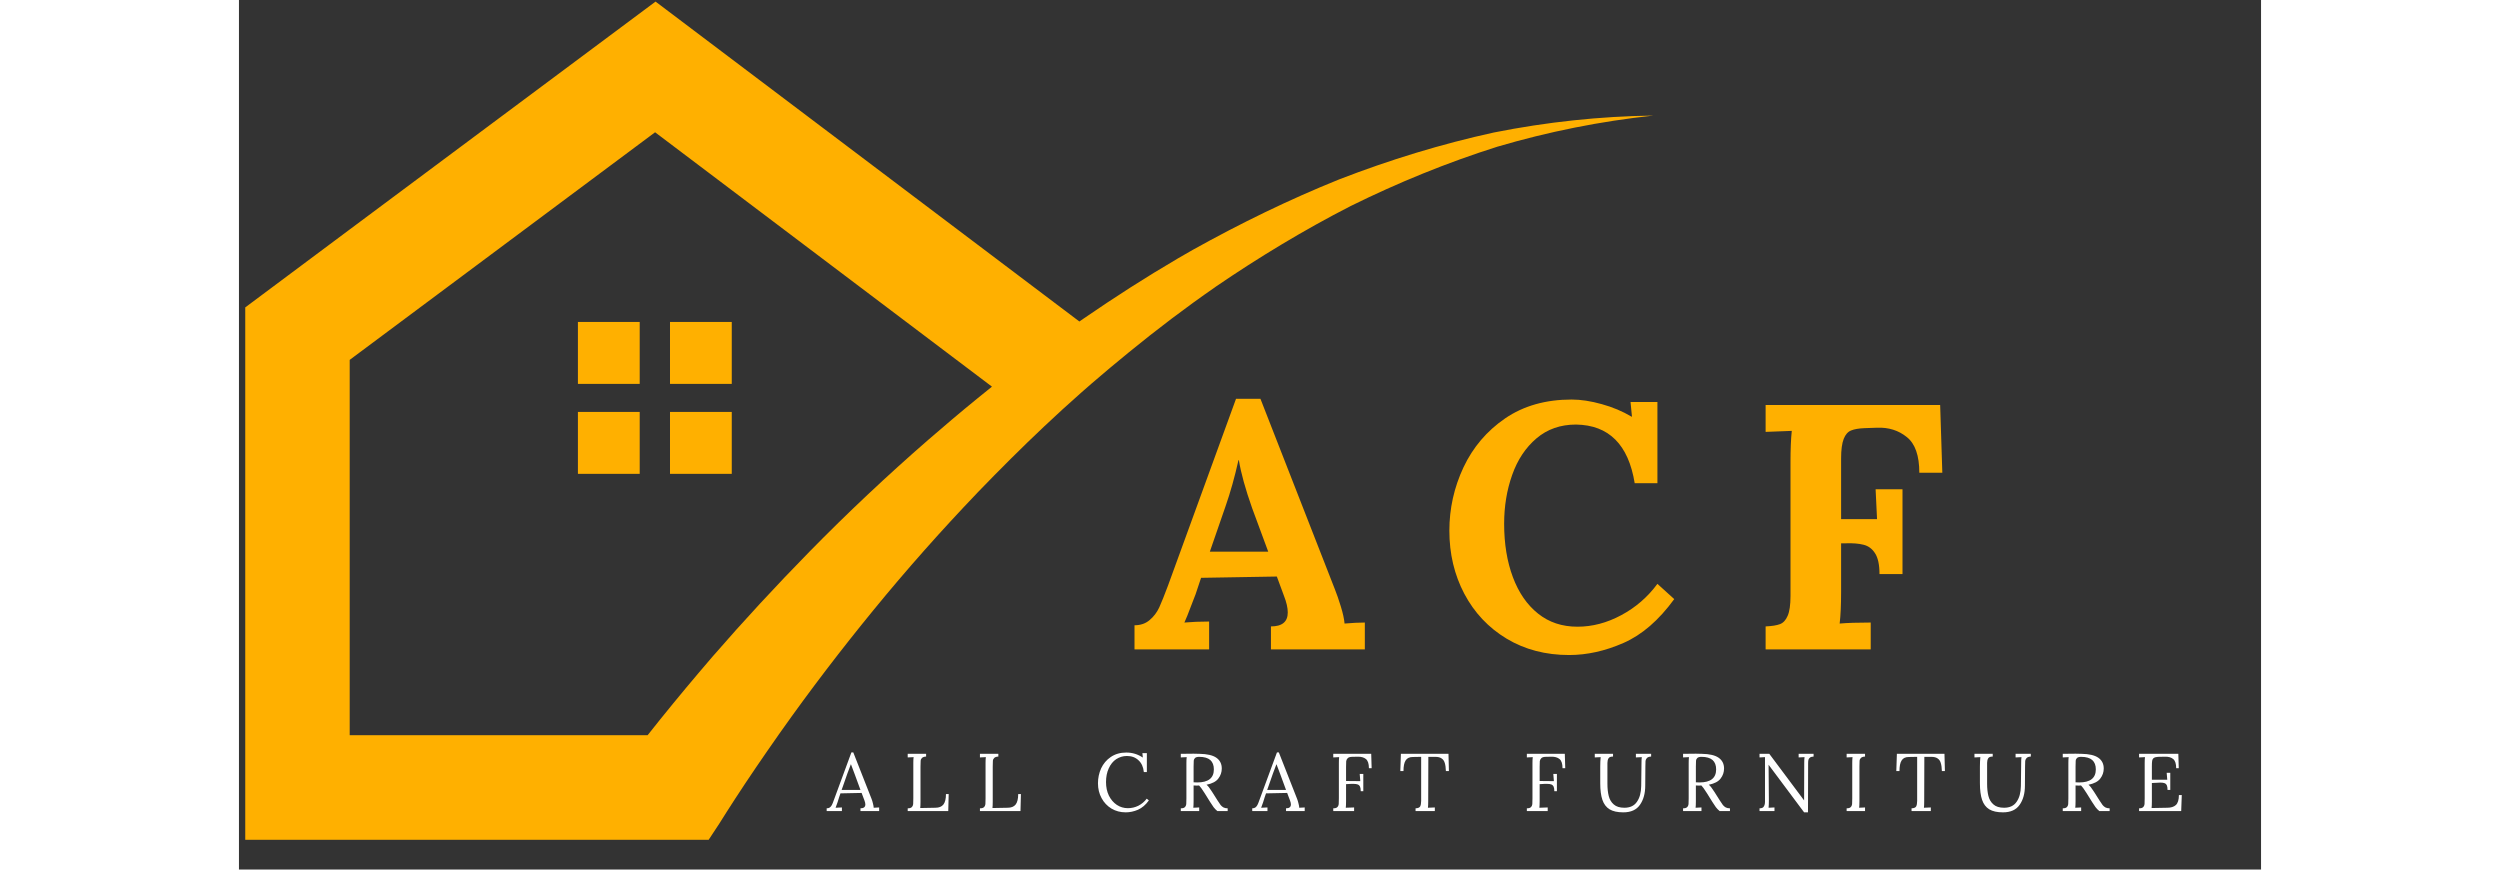 <svg xmlns="http://www.w3.org/2000/svg" xmlns:xlink="http://www.w3.org/1999/xlink" width="230" zoomAndPan="magnify" viewBox="0 0 219.75 94.5" height="80" preserveAspectRatio="xMidYMid meet" version="1.0"><rect x="0" y="0" width="219.75" height="94.5" fill="#333333" stroke="none"/><defs><g/><clipPath id="f5bf1ee02c"><path d="M 0.66 0.172 L 153.773 0.172 L 153.773 91.293 L 0.66 91.293 Z M 0.66 0.172 " clip-rule="nonzero"/></clipPath></defs><g clip-path="url(#f5bf1ee02c)"><path fill="#ffb000" d="M 136.383 14.398 C 130.668 15.648 125.043 17.375 119.555 19.5 C 114.098 21.699 108.797 24.289 103.645 27.16 C 103.105 27.465 102.566 27.773 102.035 28.086 C 98.547 30.129 95.145 32.316 91.809 34.609 C 91.648 34.715 91.492 34.832 91.332 34.938 L 80.215 26.547 L 45.273 0.172 L 12.035 24.938 L 0.684 33.406 L 0.684 91.266 L 51.043 91.266 L 52.195 89.516 C 52.742 88.633 53.309 87.762 53.871 86.887 C 55.406 84.523 56.996 82.203 58.621 79.887 C 58.625 79.879 58.637 79.867 58.641 79.855 C 58.719 79.75 58.797 79.633 58.875 79.527 C 62.07 75.004 65.449 70.586 68.969 66.285 C 72.547 61.91 76.305 57.672 80.211 53.59 C 80.23 53.562 80.266 53.527 80.293 53.5 C 82.648 51.062 85.047 48.66 87.523 46.328 C 88.848 45.078 90.191 43.852 91.559 42.645 C 91.922 42.324 92.281 42.012 92.645 41.695 C 93.977 40.547 95.32 39.418 96.684 38.309 C 99.738 35.816 102.871 33.43 106.121 31.184 C 106.125 31.18 106.125 31.172 106.129 31.172 C 110.84 27.957 115.738 24.992 120.832 22.383 C 125.957 19.852 131.277 17.676 136.762 15.941 C 142.277 14.316 147.953 13.176 153.723 12.559 C 147.93 12.633 142.125 13.254 136.383 14.398 Z M 80.215 43.328 C 78.418 44.789 76.652 46.289 74.902 47.805 C 70.438 51.688 66.125 55.746 61.984 59.969 C 58.371 63.656 54.859 67.449 51.461 71.363 C 50.977 71.93 50.477 72.508 49.988 73.09 C 48.094 75.324 46.234 77.59 44.414 79.895 L 12.035 79.895 L 12.035 39.109 L 45.223 14.375 L 80.215 40.797 L 81.832 42.02 C 81.289 42.453 80.754 42.891 80.215 43.328 Z M 80.215 43.328 " fill-opacity="1" fill-rule="nonzero"/></g><path fill="#ffb000" d="M 36.836 34.988 L 43.551 34.988 L 43.551 41.719 L 36.836 41.719 Z M 36.836 34.988 " fill-opacity="1" fill-rule="nonzero"/><path fill="#ffb000" d="M 46.844 34.988 L 53.555 34.988 L 53.555 41.719 L 46.844 41.719 Z M 46.844 34.988 " fill-opacity="1" fill-rule="nonzero"/><path fill="#ffb000" d="M 36.836 44.766 L 43.551 44.766 L 43.551 51.496 L 36.836 51.496 Z M 36.836 44.766 " fill-opacity="1" fill-rule="nonzero"/><path fill="#ffb000" d="M 46.844 44.766 L 53.555 44.766 L 53.555 51.496 L 46.844 51.496 Z M 46.844 44.766 " fill-opacity="1" fill-rule="nonzero"/><g fill="#ffb000" fill-opacity="1"><g transform="translate(97.167, 70.576)"><g><path d="M 0.156 -2.625 C 0.812 -2.625 1.359 -2.812 1.797 -3.188 C 2.242 -3.562 2.594 -4.02 2.844 -4.562 C 3.094 -5.113 3.41 -5.906 3.797 -6.938 L 11.188 -27.234 L 13.844 -27.234 L 21.922 -6.562 C 22.129 -6.051 22.348 -5.422 22.578 -4.672 C 22.805 -3.93 22.941 -3.312 22.984 -2.812 C 23.816 -2.883 24.551 -2.922 25.188 -2.922 L 25.188 0 L 14.984 0 L 14.984 -2.5 C 16.203 -2.5 16.812 -3.004 16.812 -4.016 C 16.812 -4.523 16.672 -5.133 16.391 -5.844 L 15.625 -7.922 L 7.391 -7.781 L 6.797 -6 C 6.711 -5.789 6.535 -5.332 6.266 -4.625 C 6.004 -3.914 5.773 -3.348 5.578 -2.922 C 6.391 -2.992 7.285 -3.031 8.266 -3.031 L 8.266 0 L 0.156 0 Z M 14.688 -10.625 L 12.938 -15.359 C 12.207 -17.43 11.727 -19.164 11.5 -20.562 L 11.453 -20.562 C 11.047 -18.738 10.578 -17.066 10.047 -15.547 L 8.344 -10.625 Z M 14.688 -10.625 "/></g></g></g><g fill="#ffb000" fill-opacity="1"><g transform="translate(130.213, 70.576)"><g><path d="M 14.344 0.609 C 11.789 0.609 9.523 0.016 7.547 -1.172 C 5.578 -2.359 4.047 -3.984 2.953 -6.047 C 1.867 -8.109 1.328 -10.395 1.328 -12.906 C 1.328 -15.301 1.836 -17.594 2.859 -19.781 C 3.891 -21.969 5.398 -23.742 7.391 -25.109 C 9.391 -26.473 11.797 -27.156 14.609 -27.156 C 15.617 -27.156 16.711 -26.988 17.891 -26.656 C 19.066 -26.332 20.145 -25.879 21.125 -25.297 L 21.172 -25.297 L 21.016 -26.891 L 23.938 -26.891 L 23.938 -18.062 L 21.469 -18.062 C 20.789 -22.258 18.664 -24.383 15.094 -24.438 C 13.406 -24.438 11.973 -23.938 10.797 -22.938 C 9.617 -21.938 8.738 -20.613 8.156 -18.969 C 7.57 -17.32 7.281 -15.551 7.281 -13.656 C 7.281 -11.477 7.598 -9.539 8.234 -7.844 C 8.867 -6.156 9.781 -4.836 10.969 -3.891 C 12.156 -2.941 13.582 -2.469 15.25 -2.469 C 16.863 -2.469 18.445 -2.883 20 -3.719 C 21.562 -4.551 22.875 -5.688 23.938 -7.125 L 25.766 -5.469 C 24.086 -3.164 22.25 -1.578 20.25 -0.703 C 18.258 0.172 16.289 0.609 14.344 0.609 Z M 14.344 0.609 "/></g></g></g><g fill="#ffb000" fill-opacity="1"><g transform="translate(164.019, 70.576)"><g><path d="M 1.891 -2.5 C 2.578 -2.531 3.098 -2.613 3.453 -2.75 C 3.805 -2.883 4.082 -3.18 4.281 -3.641 C 4.488 -4.098 4.594 -4.816 4.594 -5.797 L 4.594 -20.328 C 4.594 -21.742 4.641 -22.883 4.734 -23.75 L 1.891 -23.641 L 1.891 -26.562 L 20.859 -26.562 L 21.094 -19.203 L 18.594 -19.203 C 18.594 -21.066 18.141 -22.359 17.234 -23.078 C 16.336 -23.805 15.258 -24.145 14 -24.094 L 12.641 -24.047 C 12.023 -24.023 11.539 -23.941 11.188 -23.797 C 10.832 -23.66 10.562 -23.352 10.375 -22.875 C 10.188 -22.395 10.094 -21.688 10.094 -20.75 L 10.094 -14.156 L 14 -14.156 C 13.977 -14.477 13.926 -15.562 13.844 -17.406 L 16.766 -17.406 L 16.766 -8.188 L 14.266 -8.188 C 14.266 -9.207 14.102 -9.961 13.781 -10.453 C 13.469 -10.941 13.051 -11.25 12.531 -11.375 C 12.02 -11.508 11.359 -11.562 10.547 -11.531 L 10.094 -11.531 L 10.094 -6.219 C 10.094 -4.801 10.039 -3.664 9.938 -2.812 C 10.75 -2.883 11.875 -2.922 13.312 -2.922 L 13.312 0 L 1.891 0 Z M 1.891 -2.5 "/></g></g></g><g fill="#ffffff" fill-opacity="1"><g transform="translate(63.917, 88.141)"><g><path d="M -0.047 -0.297 C 0.098 -0.297 0.211 -0.328 0.297 -0.391 C 0.391 -0.461 0.461 -0.551 0.516 -0.656 C 0.578 -0.77 0.645 -0.938 0.719 -1.156 L 0.812 -1.406 L 2.641 -6.375 L 2.844 -6.375 L 4.828 -1.328 C 4.891 -1.172 4.941 -1 4.984 -0.812 C 5.035 -0.625 5.062 -0.473 5.062 -0.359 L 5.656 -0.391 L 5.656 0 L 3.625 0 L 3.625 -0.297 C 3.977 -0.297 4.156 -0.438 4.156 -0.719 C 4.156 -0.832 4.125 -0.973 4.062 -1.141 L 3.75 -1.969 L 1.453 -1.922 C 1.359 -1.672 1.254 -1.352 1.141 -0.969 C 1.078 -0.77 1.004 -0.566 0.922 -0.359 L 1.609 -0.391 L 1.609 0 L -0.047 0 Z M 3.625 -2.297 L 3 -4 L 2.594 -5.078 L 2.578 -5.078 L 2.203 -4.078 L 1.734 -2.734 L 1.578 -2.297 Z M 3.625 -2.297 "/></g></g></g><g fill="#ffffff" fill-opacity="1"><g transform="translate(72.192, 88.141)"><g><path d="M 0.484 -0.297 C 0.691 -0.297 0.836 -0.336 0.922 -0.422 C 1.016 -0.516 1.066 -0.625 1.078 -0.75 C 1.086 -0.875 1.094 -1.086 1.094 -1.391 L 1.094 -5.219 C 1.094 -5.469 1.102 -5.68 1.125 -5.859 L 0.484 -5.828 L 0.484 -6.219 L 2.484 -6.219 L 2.484 -5.922 C 2.273 -5.91 2.125 -5.859 2.031 -5.766 C 1.945 -5.68 1.898 -5.578 1.891 -5.453 C 1.879 -5.336 1.875 -5.129 1.875 -4.828 L 1.875 -1.016 C 1.875 -0.711 1.863 -0.484 1.844 -0.328 L 3.5 -0.359 C 3.883 -0.359 4.172 -0.473 4.359 -0.703 C 4.547 -0.941 4.641 -1.32 4.641 -1.844 L 4.938 -1.844 L 4.891 0 L 0.484 0 Z M 0.484 -0.297 "/></g></g></g><g fill="#ffffff" fill-opacity="1"><g transform="translate(80.042, 88.141)"><g><path d="M 0.484 -0.297 C 0.691 -0.297 0.836 -0.336 0.922 -0.422 C 1.016 -0.516 1.066 -0.625 1.078 -0.75 C 1.086 -0.875 1.094 -1.086 1.094 -1.391 L 1.094 -5.219 C 1.094 -5.469 1.102 -5.68 1.125 -5.859 L 0.484 -5.828 L 0.484 -6.219 L 2.484 -6.219 L 2.484 -5.922 C 2.273 -5.91 2.125 -5.859 2.031 -5.766 C 1.945 -5.68 1.898 -5.578 1.891 -5.453 C 1.879 -5.336 1.875 -5.129 1.875 -4.828 L 1.875 -1.016 C 1.875 -0.711 1.863 -0.484 1.844 -0.328 L 3.5 -0.359 C 3.883 -0.359 4.172 -0.473 4.359 -0.703 C 4.547 -0.941 4.641 -1.32 4.641 -1.844 L 4.938 -1.844 L 4.891 0 L 0.484 0 Z M 0.484 -0.297 "/></g></g></g><g fill="#ffffff" fill-opacity="1"><g transform="translate(87.892, 88.141)"><g/></g></g><g fill="#ffffff" fill-opacity="1"><g transform="translate(92.947, 88.141)"><g><path d="M 3.422 0.141 C 2.848 0.141 2.332 0.004 1.875 -0.266 C 1.414 -0.547 1.055 -0.926 0.797 -1.406 C 0.535 -1.883 0.406 -2.422 0.406 -3.016 C 0.406 -3.586 0.52 -4.129 0.75 -4.641 C 0.988 -5.148 1.336 -5.562 1.797 -5.875 C 2.266 -6.195 2.828 -6.359 3.484 -6.359 C 4.141 -6.359 4.738 -6.176 5.281 -5.812 L 5.234 -6.297 L 5.719 -6.297 L 5.719 -4.234 L 5.391 -4.234 C 5.336 -4.785 5.145 -5.211 4.812 -5.516 C 4.488 -5.828 4.066 -5.984 3.547 -5.984 C 3.129 -5.984 2.742 -5.867 2.391 -5.641 C 2.047 -5.41 1.773 -5.078 1.578 -4.641 C 1.379 -4.211 1.281 -3.711 1.281 -3.141 C 1.281 -2.598 1.383 -2.109 1.594 -1.672 C 1.812 -1.242 2.098 -0.91 2.453 -0.672 C 2.816 -0.43 3.219 -0.312 3.656 -0.312 C 4.051 -0.312 4.43 -0.398 4.797 -0.578 C 5.16 -0.766 5.461 -1.02 5.703 -1.344 L 5.938 -1.156 C 5.594 -0.676 5.195 -0.336 4.75 -0.141 C 4.312 0.047 3.867 0.141 3.422 0.141 Z M 3.422 0.141 "/></g></g></g><g fill="#ffffff" fill-opacity="1"><g transform="translate(101.87, 88.141)"><g><path d="M 0.484 -0.297 C 0.691 -0.297 0.836 -0.336 0.922 -0.422 C 1.016 -0.516 1.066 -0.625 1.078 -0.75 C 1.086 -0.875 1.094 -1.086 1.094 -1.391 L 1.094 -5.219 C 1.094 -5.469 1.102 -5.68 1.125 -5.859 L 0.484 -5.828 L 0.484 -6.219 C 1.098 -6.227 1.562 -6.234 1.875 -6.234 C 2.164 -6.234 2.379 -6.227 2.516 -6.219 C 3.348 -6.207 3.957 -6.066 4.344 -5.797 C 4.738 -5.523 4.938 -5.133 4.938 -4.625 C 4.938 -4.219 4.812 -3.852 4.562 -3.531 C 4.32 -3.207 3.895 -2.984 3.281 -2.859 C 3.375 -2.785 3.461 -2.691 3.547 -2.578 C 3.629 -2.473 3.742 -2.305 3.891 -2.078 L 4.484 -1.141 C 4.617 -0.93 4.727 -0.77 4.812 -0.656 C 4.895 -0.551 5 -0.461 5.125 -0.391 C 5.25 -0.328 5.398 -0.297 5.578 -0.297 L 5.578 0 L 4.453 0 C 4.297 -0.133 4.16 -0.273 4.047 -0.422 C 3.941 -0.566 3.816 -0.754 3.672 -0.984 L 3.078 -1.938 L 2.953 -2.125 C 2.859 -2.281 2.773 -2.406 2.703 -2.5 C 2.629 -2.602 2.551 -2.695 2.469 -2.781 C 2.414 -2.77 2.336 -2.766 2.234 -2.766 C 2.066 -2.766 1.945 -2.77 1.875 -2.781 L 1.875 -1.062 C 1.875 -0.738 1.863 -0.504 1.844 -0.359 L 2.484 -0.391 L 2.484 0 L 0.484 0 Z M 2.266 -3.109 C 3.473 -3.109 4.078 -3.582 4.078 -4.531 C 4.078 -4.977 3.945 -5.316 3.688 -5.547 C 3.426 -5.773 3.023 -5.891 2.484 -5.891 C 2.273 -5.891 2.125 -5.848 2.031 -5.766 C 1.945 -5.68 1.898 -5.578 1.891 -5.453 C 1.879 -5.336 1.875 -5.129 1.875 -4.828 L 1.875 -3.125 C 2.051 -3.113 2.18 -3.109 2.266 -3.109 Z M 2.266 -3.109 "/></g></g></g><g fill="#ffffff" fill-opacity="1"><g transform="translate(110.164, 88.141)"><g><path d="M -0.047 -0.297 C 0.098 -0.297 0.211 -0.328 0.297 -0.391 C 0.391 -0.461 0.461 -0.551 0.516 -0.656 C 0.578 -0.77 0.645 -0.938 0.719 -1.156 L 0.812 -1.406 L 2.641 -6.375 L 2.844 -6.375 L 4.828 -1.328 C 4.891 -1.172 4.941 -1 4.984 -0.812 C 5.035 -0.625 5.062 -0.473 5.062 -0.359 L 5.656 -0.391 L 5.656 0 L 3.625 0 L 3.625 -0.297 C 3.977 -0.297 4.156 -0.438 4.156 -0.719 C 4.156 -0.832 4.125 -0.973 4.062 -1.141 L 3.75 -1.969 L 1.453 -1.922 C 1.359 -1.672 1.254 -1.352 1.141 -0.969 C 1.078 -0.77 1.004 -0.566 0.922 -0.359 L 1.609 -0.391 L 1.609 0 L -0.047 0 Z M 3.625 -2.297 L 3 -4 L 2.594 -5.078 L 2.578 -5.078 L 2.203 -4.078 L 1.734 -2.734 L 1.578 -2.297 Z M 3.625 -2.297 "/></g></g></g><g fill="#ffffff" fill-opacity="1"><g transform="translate(118.439, 88.141)"><g><path d="M 0.484 -0.297 C 0.691 -0.297 0.836 -0.336 0.922 -0.422 C 1.016 -0.516 1.066 -0.625 1.078 -0.75 C 1.086 -0.875 1.094 -1.086 1.094 -1.391 L 1.094 -5.219 C 1.094 -5.469 1.102 -5.68 1.125 -5.859 L 0.484 -5.828 L 0.484 -6.219 L 4.609 -6.219 L 4.656 -4.656 L 4.359 -4.656 C 4.359 -5.145 4.25 -5.477 4.031 -5.656 C 3.812 -5.832 3.516 -5.914 3.141 -5.906 L 2.484 -5.891 C 2.273 -5.879 2.129 -5.828 2.047 -5.734 C 1.961 -5.648 1.91 -5.547 1.891 -5.422 C 1.879 -5.297 1.875 -5.086 1.875 -4.797 L 1.875 -3.266 L 3.422 -3.25 L 3.359 -4.031 L 3.75 -4.031 L 3.75 -2.156 L 3.469 -2.156 C 3.469 -2.383 3.441 -2.551 3.391 -2.656 C 3.336 -2.77 3.254 -2.848 3.141 -2.891 C 3.035 -2.93 2.891 -2.953 2.703 -2.953 C 2.578 -2.953 2.477 -2.953 2.406 -2.953 L 1.875 -2.922 L 1.875 -1.062 C 1.875 -0.738 1.863 -0.504 1.844 -0.359 L 2.75 -0.391 L 2.75 0 L 0.484 0 Z M 0.484 -0.297 "/></g></g></g><g fill="#ffffff" fill-opacity="1"><g transform="translate(126.023, 88.141)"><g><path d="M 1.844 -0.297 C 2.102 -0.305 2.27 -0.375 2.344 -0.5 C 2.414 -0.633 2.453 -0.836 2.453 -1.109 L 2.453 -5.891 L 1.547 -5.875 C 1.18 -5.875 0.922 -5.75 0.766 -5.5 C 0.609 -5.258 0.531 -4.875 0.531 -4.344 L 0.188 -4.344 L 0.25 -6.219 L 5.422 -6.219 L 5.469 -4.344 L 5.141 -4.344 C 5.129 -4.719 5.086 -5.016 5.016 -5.234 C 4.953 -5.453 4.836 -5.613 4.672 -5.719 C 4.516 -5.832 4.285 -5.891 3.984 -5.891 L 3.234 -5.891 L 3.219 -1.062 C 3.219 -0.738 3.207 -0.504 3.188 -0.359 L 3.938 -0.391 L 3.938 0 L 1.844 0 Z M 1.844 -0.297 "/></g></g></g><g fill="#ffffff" fill-opacity="1"><g transform="translate(134.423, 88.141)"><g/></g></g><g fill="#ffffff" fill-opacity="1"><g transform="translate(139.478, 88.141)"><g><path d="M 0.484 -0.297 C 0.691 -0.297 0.836 -0.336 0.922 -0.422 C 1.016 -0.516 1.066 -0.625 1.078 -0.75 C 1.086 -0.875 1.094 -1.086 1.094 -1.391 L 1.094 -5.219 C 1.094 -5.469 1.102 -5.68 1.125 -5.859 L 0.484 -5.828 L 0.484 -6.219 L 4.609 -6.219 L 4.656 -4.656 L 4.359 -4.656 C 4.359 -5.145 4.25 -5.477 4.031 -5.656 C 3.812 -5.832 3.516 -5.914 3.141 -5.906 L 2.484 -5.891 C 2.273 -5.879 2.129 -5.828 2.047 -5.734 C 1.961 -5.648 1.91 -5.547 1.891 -5.422 C 1.879 -5.297 1.875 -5.086 1.875 -4.797 L 1.875 -3.266 L 3.422 -3.25 L 3.359 -4.031 L 3.75 -4.031 L 3.75 -2.156 L 3.469 -2.156 C 3.469 -2.383 3.441 -2.551 3.391 -2.656 C 3.336 -2.77 3.254 -2.848 3.141 -2.891 C 3.035 -2.93 2.891 -2.953 2.703 -2.953 C 2.578 -2.953 2.477 -2.953 2.406 -2.953 L 1.875 -2.922 L 1.875 -1.062 C 1.875 -0.738 1.863 -0.504 1.844 -0.359 L 2.75 -0.391 L 2.75 0 L 0.484 0 Z M 0.484 -0.297 "/></g></g></g><g fill="#ffffff" fill-opacity="1"><g transform="translate(147.062, 88.141)"><g><path d="M 3.375 0.141 C 2.75 0.141 2.254 0.031 1.891 -0.188 C 1.523 -0.414 1.266 -0.758 1.109 -1.219 C 0.953 -1.676 0.875 -2.281 0.875 -3.031 L 0.875 -4.828 C 0.875 -5.203 0.891 -5.547 0.922 -5.859 L 0.281 -5.828 L 0.281 -6.219 L 2.266 -6.219 L 2.266 -5.922 C 2.004 -5.922 1.836 -5.852 1.766 -5.719 C 1.691 -5.582 1.656 -5.414 1.656 -5.219 L 1.656 -2.984 C 1.656 -2.461 1.703 -2.016 1.797 -1.641 C 1.891 -1.266 2.07 -0.957 2.344 -0.719 C 2.613 -0.477 3 -0.359 3.5 -0.359 C 4.113 -0.359 4.566 -0.57 4.859 -1 C 5.16 -1.426 5.316 -2 5.328 -2.719 L 5.359 -5.219 C 5.359 -5.469 5.367 -5.68 5.391 -5.859 L 4.75 -5.828 L 4.75 -6.219 L 6.406 -6.219 L 6.406 -5.922 C 6.195 -5.91 6.047 -5.859 5.953 -5.766 C 5.867 -5.68 5.816 -5.578 5.797 -5.453 C 5.785 -5.336 5.781 -5.129 5.781 -4.828 L 5.766 -2.766 C 5.766 -1.91 5.57 -1.211 5.188 -0.672 C 4.812 -0.129 4.207 0.141 3.375 0.141 Z M 3.375 0.141 "/></g></g></g><g fill="#ffffff" fill-opacity="1"><g transform="translate(156.455, 88.141)"><g><path d="M 0.484 -0.297 C 0.691 -0.297 0.836 -0.336 0.922 -0.422 C 1.016 -0.516 1.066 -0.625 1.078 -0.75 C 1.086 -0.875 1.094 -1.086 1.094 -1.391 L 1.094 -5.219 C 1.094 -5.469 1.102 -5.68 1.125 -5.859 L 0.484 -5.828 L 0.484 -6.219 C 1.098 -6.227 1.562 -6.234 1.875 -6.234 C 2.164 -6.234 2.379 -6.227 2.516 -6.219 C 3.348 -6.207 3.957 -6.066 4.344 -5.797 C 4.738 -5.523 4.938 -5.133 4.938 -4.625 C 4.938 -4.219 4.812 -3.852 4.562 -3.531 C 4.32 -3.207 3.895 -2.984 3.281 -2.859 C 3.375 -2.785 3.461 -2.691 3.547 -2.578 C 3.629 -2.473 3.742 -2.305 3.891 -2.078 L 4.484 -1.141 C 4.617 -0.93 4.727 -0.77 4.812 -0.656 C 4.895 -0.551 5 -0.461 5.125 -0.391 C 5.25 -0.328 5.398 -0.297 5.578 -0.297 L 5.578 0 L 4.453 0 C 4.297 -0.133 4.16 -0.273 4.047 -0.422 C 3.941 -0.566 3.816 -0.754 3.672 -0.984 L 3.078 -1.938 L 2.953 -2.125 C 2.859 -2.281 2.773 -2.406 2.703 -2.5 C 2.629 -2.602 2.551 -2.695 2.469 -2.781 C 2.414 -2.77 2.336 -2.766 2.234 -2.766 C 2.066 -2.766 1.945 -2.77 1.875 -2.781 L 1.875 -1.062 C 1.875 -0.738 1.863 -0.504 1.844 -0.359 L 2.484 -0.391 L 2.484 0 L 0.484 0 Z M 2.266 -3.109 C 3.473 -3.109 4.078 -3.582 4.078 -4.531 C 4.078 -4.977 3.945 -5.316 3.688 -5.547 C 3.426 -5.773 3.023 -5.891 2.484 -5.891 C 2.273 -5.891 2.125 -5.848 2.031 -5.766 C 1.945 -5.68 1.898 -5.578 1.891 -5.453 C 1.879 -5.336 1.875 -5.129 1.875 -4.828 L 1.875 -3.125 C 2.051 -3.113 2.18 -3.109 2.266 -3.109 Z M 2.266 -3.109 "/></g></g></g><g fill="#ffffff" fill-opacity="1"><g transform="translate(164.748, 88.141)"><g><path d="M 1.484 -5.031 L 1.516 -1.234 C 1.516 -0.836 1.504 -0.547 1.484 -0.359 L 2.125 -0.391 L 2.125 0 L 0.5 0 L 0.5 -0.297 C 0.738 -0.297 0.895 -0.363 0.969 -0.5 C 1.051 -0.633 1.094 -0.801 1.094 -1 L 1.094 -5.859 L 0.5 -5.828 L 0.5 -6.219 L 1.562 -6.219 L 5.344 -1.156 L 5.359 -5.219 C 5.359 -5.469 5.367 -5.68 5.391 -5.859 L 4.75 -5.828 L 4.75 -6.219 L 6.375 -6.219 L 6.375 -5.922 C 6.195 -5.91 6.066 -5.875 5.984 -5.812 C 5.898 -5.75 5.844 -5.664 5.812 -5.562 C 5.789 -5.457 5.781 -5.316 5.781 -5.141 L 5.781 -4.828 L 5.766 0.141 L 5.344 0.141 Z M 1.484 -5.031 "/></g></g></g><g fill="#ffffff" fill-opacity="1"><g transform="translate(174.23, 88.141)"><g><path d="M 0.484 -0.297 C 0.691 -0.297 0.836 -0.336 0.922 -0.422 C 1.016 -0.516 1.066 -0.625 1.078 -0.75 C 1.086 -0.875 1.094 -1.086 1.094 -1.391 L 1.094 -5.219 C 1.094 -5.469 1.102 -5.68 1.125 -5.859 L 0.484 -5.828 L 0.484 -6.219 L 2.484 -6.219 L 2.484 -5.922 C 2.273 -5.91 2.125 -5.859 2.031 -5.766 C 1.945 -5.68 1.898 -5.578 1.891 -5.453 C 1.879 -5.336 1.875 -5.129 1.875 -4.828 L 1.875 -1.062 C 1.875 -0.738 1.863 -0.504 1.844 -0.359 L 2.484 -0.391 L 2.484 0 L 0.484 0 Z M 0.484 -0.297 "/></g></g></g><g fill="#ffffff" fill-opacity="1"><g transform="translate(179.925, 88.141)"><g><path d="M 1.844 -0.297 C 2.102 -0.305 2.27 -0.375 2.344 -0.5 C 2.414 -0.633 2.453 -0.836 2.453 -1.109 L 2.453 -5.891 L 1.547 -5.875 C 1.18 -5.875 0.922 -5.75 0.766 -5.5 C 0.609 -5.258 0.531 -4.875 0.531 -4.344 L 0.188 -4.344 L 0.25 -6.219 L 5.422 -6.219 L 5.469 -4.344 L 5.141 -4.344 C 5.129 -4.719 5.086 -5.016 5.016 -5.234 C 4.953 -5.453 4.836 -5.613 4.672 -5.719 C 4.516 -5.832 4.285 -5.891 3.984 -5.891 L 3.234 -5.891 L 3.219 -1.062 C 3.219 -0.738 3.207 -0.504 3.188 -0.359 L 3.938 -0.391 L 3.938 0 L 1.844 0 Z M 1.844 -0.297 "/></g></g></g><g fill="#ffffff" fill-opacity="1"><g transform="translate(188.324, 88.141)"><g><path d="M 3.375 0.141 C 2.75 0.141 2.254 0.031 1.891 -0.188 C 1.523 -0.414 1.266 -0.758 1.109 -1.219 C 0.953 -1.676 0.875 -2.281 0.875 -3.031 L 0.875 -4.828 C 0.875 -5.203 0.891 -5.547 0.922 -5.859 L 0.281 -5.828 L 0.281 -6.219 L 2.266 -6.219 L 2.266 -5.922 C 2.004 -5.922 1.836 -5.852 1.766 -5.719 C 1.691 -5.582 1.656 -5.414 1.656 -5.219 L 1.656 -2.984 C 1.656 -2.461 1.703 -2.016 1.797 -1.641 C 1.891 -1.266 2.07 -0.957 2.344 -0.719 C 2.613 -0.477 3 -0.359 3.5 -0.359 C 4.113 -0.359 4.566 -0.57 4.859 -1 C 5.16 -1.426 5.316 -2 5.328 -2.719 L 5.359 -5.219 C 5.359 -5.469 5.367 -5.68 5.391 -5.859 L 4.75 -5.828 L 4.75 -6.219 L 6.406 -6.219 L 6.406 -5.922 C 6.195 -5.91 6.047 -5.859 5.953 -5.766 C 5.867 -5.68 5.816 -5.578 5.797 -5.453 C 5.785 -5.336 5.781 -5.129 5.781 -4.828 L 5.766 -2.766 C 5.766 -1.91 5.57 -1.211 5.188 -0.672 C 4.812 -0.129 4.207 0.141 3.375 0.141 Z M 3.375 0.141 "/></g></g></g><g fill="#ffffff" fill-opacity="1"><g transform="translate(197.717, 88.141)"><g><path d="M 0.484 -0.297 C 0.691 -0.297 0.836 -0.336 0.922 -0.422 C 1.016 -0.516 1.066 -0.625 1.078 -0.75 C 1.086 -0.875 1.094 -1.086 1.094 -1.391 L 1.094 -5.219 C 1.094 -5.469 1.102 -5.68 1.125 -5.859 L 0.484 -5.828 L 0.484 -6.219 C 1.098 -6.227 1.562 -6.234 1.875 -6.234 C 2.164 -6.234 2.379 -6.227 2.516 -6.219 C 3.348 -6.207 3.957 -6.066 4.344 -5.797 C 4.738 -5.523 4.938 -5.133 4.938 -4.625 C 4.938 -4.219 4.812 -3.852 4.562 -3.531 C 4.32 -3.207 3.895 -2.984 3.281 -2.859 C 3.375 -2.785 3.461 -2.691 3.547 -2.578 C 3.629 -2.473 3.742 -2.305 3.891 -2.078 L 4.484 -1.141 C 4.617 -0.93 4.727 -0.77 4.812 -0.656 C 4.895 -0.551 5 -0.461 5.125 -0.391 C 5.25 -0.328 5.398 -0.297 5.578 -0.297 L 5.578 0 L 4.453 0 C 4.297 -0.133 4.16 -0.273 4.047 -0.422 C 3.941 -0.566 3.816 -0.754 3.672 -0.984 L 3.078 -1.938 L 2.953 -2.125 C 2.859 -2.281 2.773 -2.406 2.703 -2.5 C 2.629 -2.602 2.551 -2.695 2.469 -2.781 C 2.414 -2.77 2.336 -2.766 2.234 -2.766 C 2.066 -2.766 1.945 -2.77 1.875 -2.781 L 1.875 -1.062 C 1.875 -0.738 1.863 -0.504 1.844 -0.359 L 2.484 -0.391 L 2.484 0 L 0.484 0 Z M 2.266 -3.109 C 3.473 -3.109 4.078 -3.582 4.078 -4.531 C 4.078 -4.977 3.945 -5.316 3.688 -5.547 C 3.426 -5.773 3.023 -5.891 2.484 -5.891 C 2.273 -5.891 2.125 -5.848 2.031 -5.766 C 1.945 -5.68 1.898 -5.578 1.891 -5.453 C 1.879 -5.336 1.875 -5.129 1.875 -4.828 L 1.875 -3.125 C 2.051 -3.113 2.18 -3.109 2.266 -3.109 Z M 2.266 -3.109 "/></g></g></g><g fill="#ffffff" fill-opacity="1"><g transform="translate(206.011, 88.141)"><g><path d="M 0.484 -0.297 C 0.691 -0.297 0.836 -0.336 0.922 -0.422 C 1.016 -0.516 1.066 -0.625 1.078 -0.75 C 1.086 -0.875 1.094 -1.086 1.094 -1.391 L 1.094 -5.219 C 1.094 -5.469 1.102 -5.68 1.125 -5.859 L 0.484 -5.828 L 0.484 -6.219 L 4.75 -6.219 L 4.797 -4.656 L 4.516 -4.656 C 4.516 -5.145 4.406 -5.477 4.188 -5.656 C 3.977 -5.832 3.688 -5.914 3.312 -5.906 L 2.547 -5.891 C 2.336 -5.879 2.18 -5.836 2.078 -5.766 C 1.984 -5.691 1.926 -5.586 1.906 -5.453 C 1.883 -5.316 1.875 -5.109 1.875 -4.828 L 1.875 -3.406 L 3.547 -3.406 L 3.484 -4.156 L 3.875 -4.156 L 3.875 -2.297 L 3.578 -2.297 C 3.578 -2.516 3.551 -2.68 3.5 -2.797 C 3.445 -2.91 3.363 -2.988 3.25 -3.031 C 3.145 -3.07 2.992 -3.094 2.797 -3.094 L 2.516 -3.078 L 1.875 -3.047 L 1.875 -1.016 C 1.875 -0.711 1.863 -0.484 1.844 -0.328 L 3.547 -0.359 C 3.953 -0.359 4.266 -0.457 4.484 -0.656 C 4.703 -0.863 4.812 -1.223 4.812 -1.734 L 5.125 -1.734 L 5.062 0 L 0.484 0 Z M 0.484 -0.297 "/></g></g></g></svg>